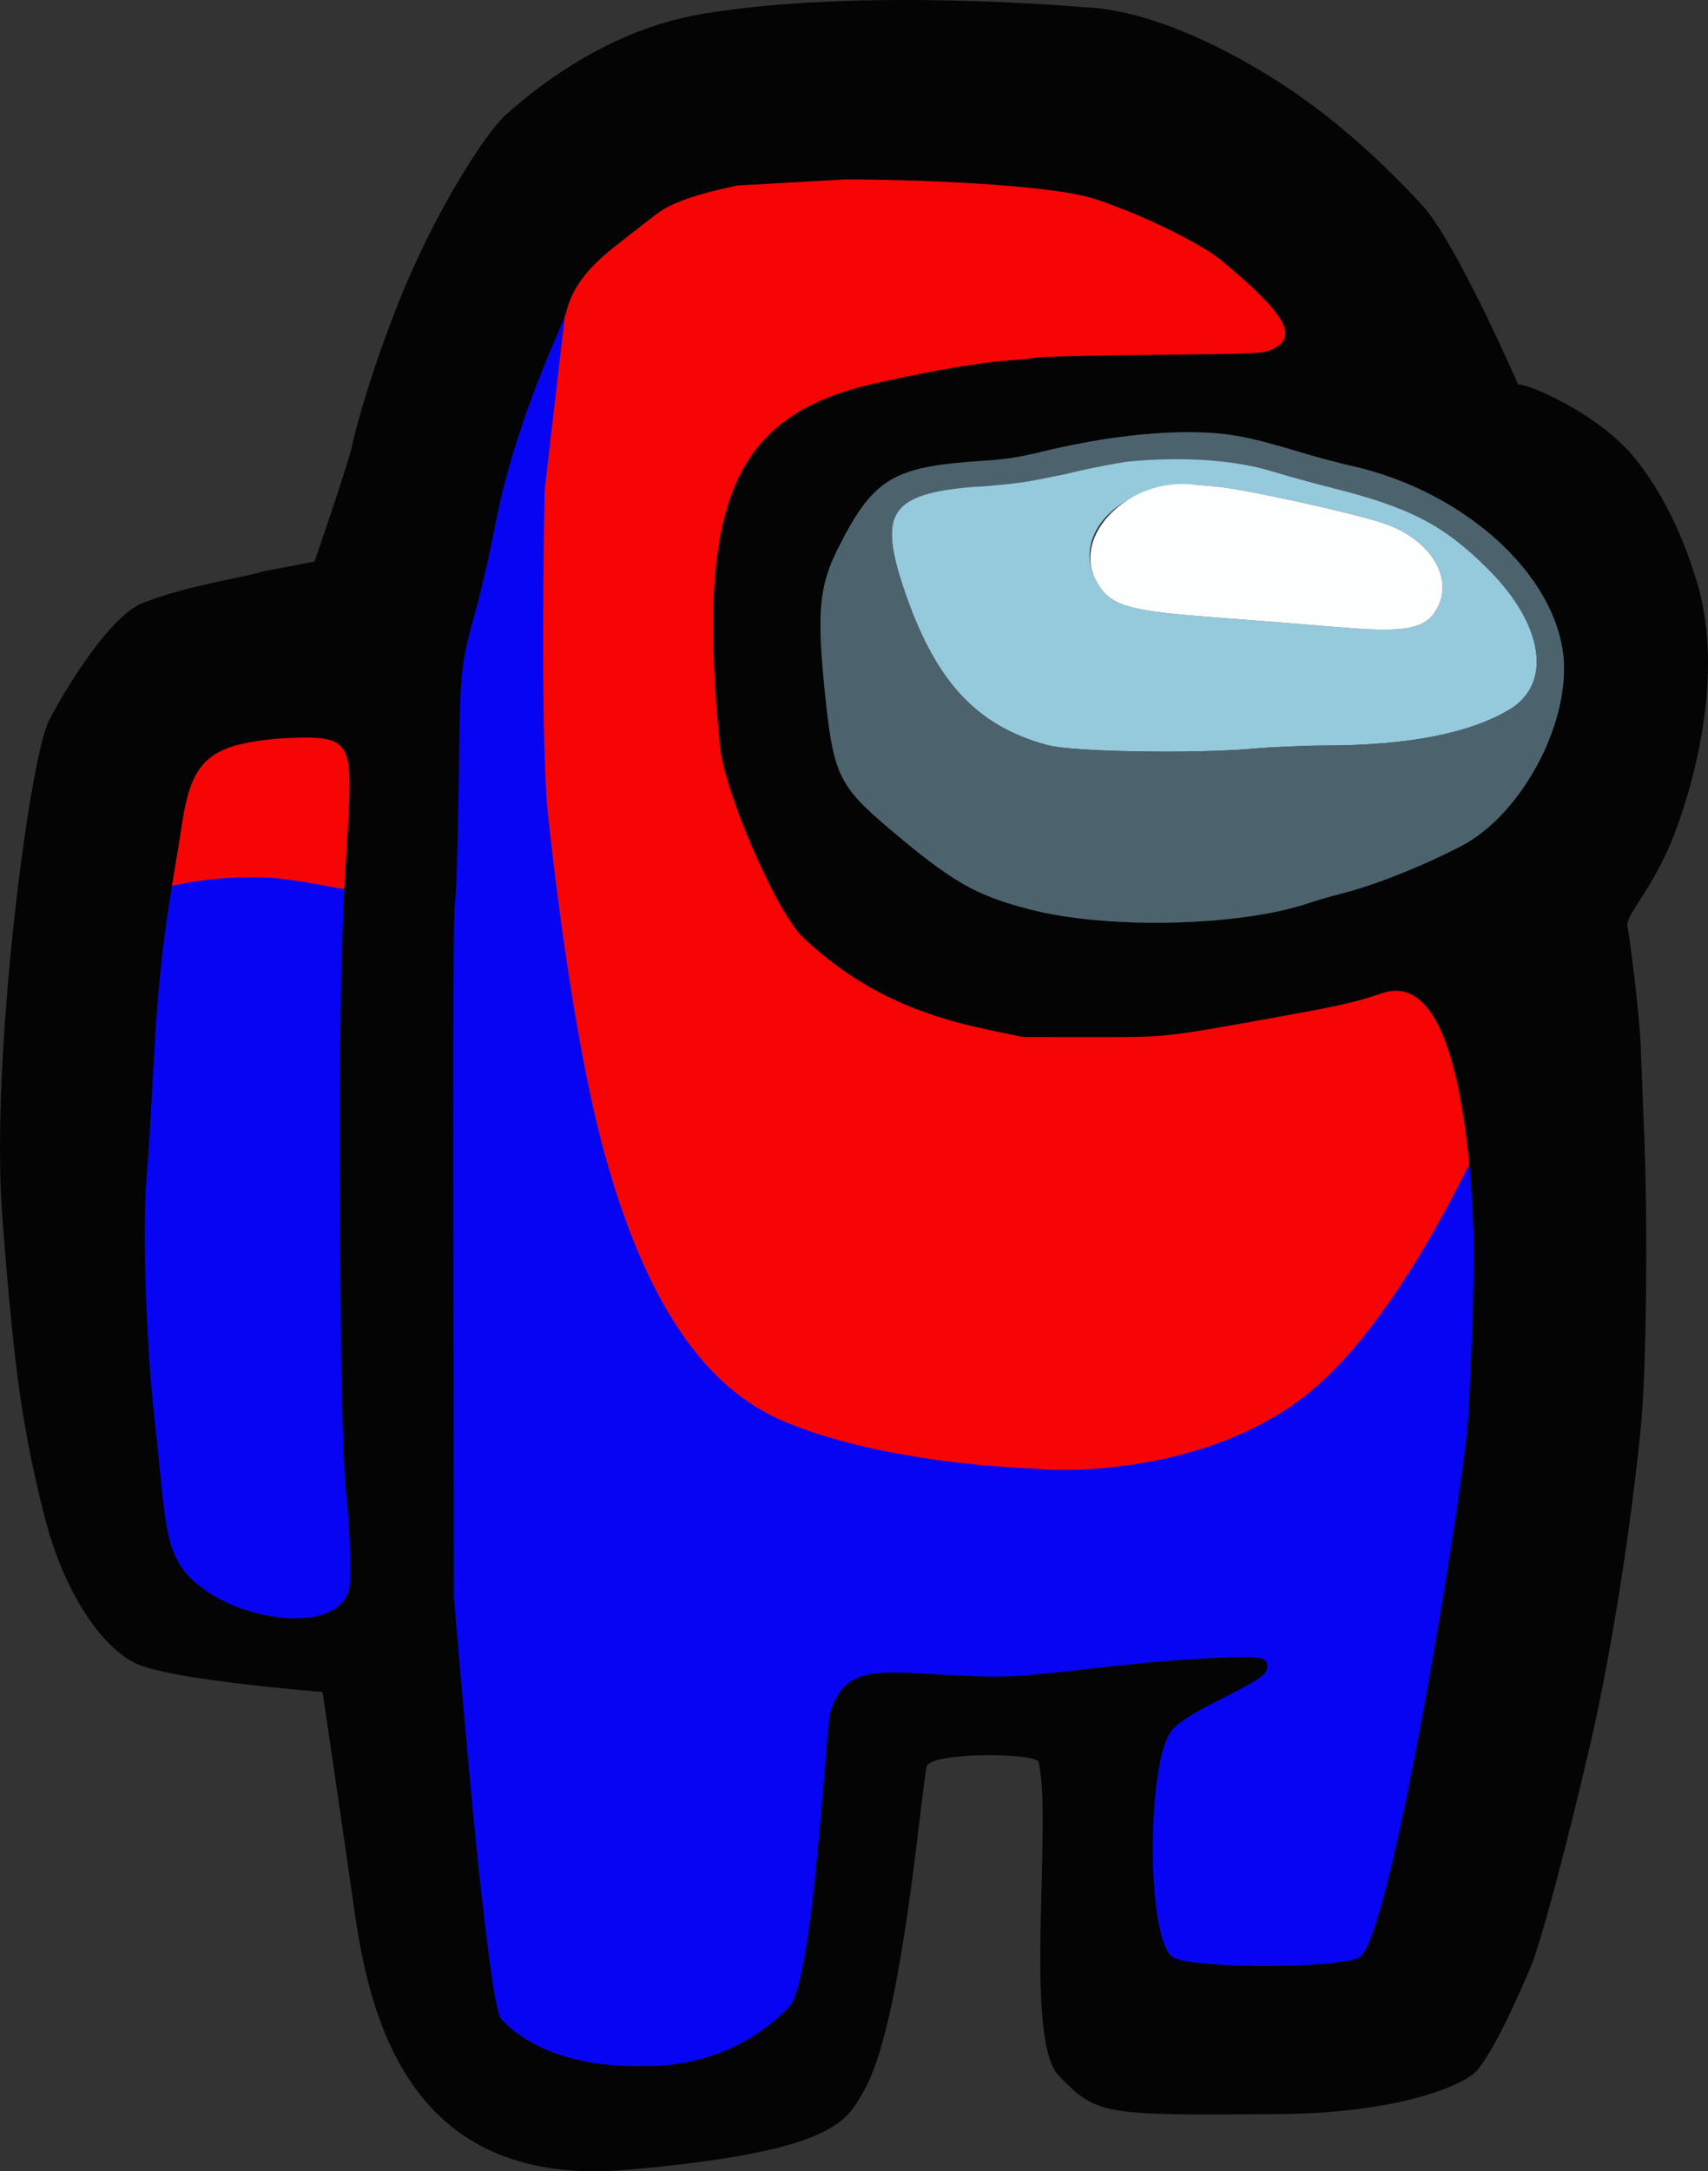 <?xml version="1.0" encoding="utf-8"?>
<svg viewBox="58.08 19.387 348.004 442.164" xmlns="http://www.w3.org/2000/svg">
  <rect x="58.08" y="19.387" width="348.004" height="442.164" fill="#333333" stroke="none"/>
  <g id="svgg" transform="matrix(-1, 0, 0, 1, 437.155, -0.783)">
    <path id="primary" d="M 165.967 57.181 C 154.597 59.58 133.813 63.526 126.748 69.428 C 113.713 80.319 112.335 90.657 117.844 93.192 C 119.659 94.026 123.804 96.844 145.594 97.084 C 157.914 97.221 166.495 95.584 166.935 95.719 C 167.375 95.854 169.621 99.869 172.777 100.1 C 186.885 101.135 206.276 101.511 212.739 105.338 C 228.736 114.812 233.329 131.48 229.359 171.735 C 228.433 181.119 216.128 203.56 210.797 208.546 C 200.269 218.394 190.597 217.982 174.726 221.28 L 170.6 223.462 L 156.832 225.096 C 141.149 225.104 144.662 226.191 119.323 221.61 C 108.249 219.608 105.018 218.394 99.753 216.608 C 84.651 211.484 76.043 218.299 79.344 237.278 C 80.21 242.253 74.543 249.139 75.018 252.109 C 75.494 255.079 85.367 265.823 83.582 269.85 C 81.797 273.877 86.656 276.126 88.314 280.038 C 93.873 293.155 97.366 296.334 103.711 304.332 C 108.491 310.358 121.36 317.253 130.327 318.592 C 132.457 318.911 137.291 319.64 141.069 320.214 C 147.776 321.233 148.311 321.254 163.869 321.1 L 179.8 320.942 L 184.214 319.687 C 190.312 317.953 196.216 317.052 206.327 315.611 C 224.207 313.065 226.288 312.714 240.909 295.277 C 243.042 292.733 245.793 287.636 247.321 283.4 C 249.271 277.99 252.344 270.163 253.946 266.522 C 256.063 261.712 256.675 259.514 257.377 254.2 C 258.132 248.49 260.107 239.213 261.597 234.377 C 263.231 229.075 263.458 227.815 264.617 217.6 C 265.179 212.65 266.17 205.928 266.819 202.663 C 267.819 197.637 268 195.78 268 190.566 C 268 185.654 268.201 183.371 268.99 179.303 C 270.635 170.82 269.11 177.182 270.797 155.118 C 273.813 115.668 274.507 122.327 271.38 109.91 C 270.321 105.708 269.869 101.643 269.63 99.041 C 268.593 87.742 264.32 86.039 263.747 83.8 C 262.401 78.542 259.379 74.612 252.8 69.561 C 250.93 68.125 247.632 65.566 245.472 63.873 C 241.097 60.446 236.323 57.944 232.4 57.023 C 228.153 56.025 170.798 56.161 165.967 57.181 M 313.058 170.443 C 308.635 171.482 305.846 169.895 305.959 177.824 C 306.19 194.006 299.753 201.725 314.735 201.678 C 320.554 201.66 338.342 201.696 340.584 202.341 C 349.987 205.047 347.086 200.793 345.046 187.162 C 343.113 174.244 338.286 167.695 324.369 166.413 C 317.238 165.756 315.679 165.177 313.506 165.688" stroke="none" fill="#f70405" fill-rule="evenodd"/>
    <path id="secondary" d="M 268.105 119.972 C 268.105 119.972 269.126 170.76 267.391 186.469 C 265.104 207.177 261.295 235.406 255.922 255 C 244.708 295.897 228.486 305.961 218.189 310.107 C 194.97 319.456 161.936 319.358 168.024 319.218 C 171.718 319.133 138.945 322.922 114.885 305.729 C 93.129 290.182 76.324 249.023 75.852 249.831 C 74.466 252.205 75.299 260.473 74.934 270.993 C 74.739 276.604 75.758 283.715 75.495 286.134 C 74.935 291.299 75.633 296.576 76.744 302.11 C 77.186 304.31 77.586 307.82 77.823 309.91 C 78.06 312 78.784 316.431 79.432 319.756 C 80.08 323.081 81.439 328.841 81.884 332.556 C 83.799 348.565 79.203 354.99 82.54 365.656 C 86.687 378.912 90.727 376.579 90.802 393.91 C 90.875 410.664 96.328 418.917 102.844 421.799 C 107.946 424.056 136.021 423.412 140.414 421.147 C 146.062 418.235 149.999 403.582 148.289 393.4 C 148.068 392.08 148.551 388.784 148.229 386.075 C 147.161 377.103 148.975 377.959 143.744 371.847 C 138.309 365.496 126.756 363.191 126.079 360.463 C 125.323 357.42 122.818 359.642 134.163 360.247 C 151.602 361.178 164.341 366.291 173.28 364.543 C 177.125 363.791 180.785 363.659 183.502 363.918 C 189.664 364.503 193.76 363.204 197.502 364.203 C 201.486 365.268 203.853 364.147 206.075 366.309 C 207.403 367.601 206.862 366.705 207.099 369.973 C 207.327 373.121 208.525 377.301 207.381 377.76 C 199.987 380.725 210.401 401.062 211.684 407.865 C 213.568 417.853 211.095 419.296 213.662 426.127 C 224.525 455.039 250.446 449.335 267.305 440.868 C 274.301 437.355 285.943 430.475 286.845 421.874 C 287.413 416.463 288.555 365.985 288.775 364.784 C 288.995 363.583 292.556 345.832 292.556 345.832 L 293.676 276.168 C 293.758 225.368 290.18 206.45 289.836 203.8 C 289.574 201.776 288.777 191.151 288.613 179.232 C 288.286 155.478 292.8 155.964 289.286 143.168 C 288.319 139.648 285.513 130.964 284.469 125.574 C 280.063 102.82 265.558 66.992 262.357 70.534 M 306.933 251.492 C 306.861 295.614 306.789 316.599 305.887 324.757 C 305.158 331.351 302.175 343.358 302.694 345.285 C 305.521 355.784 339.9 351.344 345.748 339.232 C 347.298 336.024 349.27 331.652 350.247 321.715 C 350.688 317.232 352.204 311.212 352.439 309.122 C 354.142 293.946 353.14 270.703 352.284 260.361 C 351.838 254.964 353.058 250.146 352.107 232.835 C 350.846 209.855 354.793 206.178 347.785 201.976 C 344.992 200.302 335.56 198.56 325.652 198.852 C 318.897 199.051 311.606 200.944 307.282 201.515" stroke="none" fill="#0704f4" fill-rule="evenodd"/>
    <path id="stroke" d="M 158.415 21.627 C 143.238 22.062 124.234 32.427 112.469 41.011 C 103.103 47.844 95.306 55.49 89.486 61.737 C 82.402 69.342 69.721 98.557 69.721 98.557 C 69.378 97.745 53.714 103.792 45.786 113.707 C 37.657 123.873 34.141 136.157 33.651 137.652 C 26.322 160.034 36.728 187.419 38.778 192.163 C 43.245 202.499 48.17 206.796 47.466 209.023 C 47.152 210.013 45.044 226.336 44.767 233.4 C 44.577 238.24 44.249 246.61 44.038 252 C 43.323 270.274 43.621 299.59 44.77 311 C 47.429 337.397 51.997 362.12 54.866 374.524 C 59.299 393.689 65.248 416.768 67.641 421.8 C 68.582 423.78 73.486 435.886 77.954 441.614 C 80.287 444.606 93.668 450.475 118.236 450.683 C 154.772 450.991 155.587 450.85 163.381 442.829 C 170.597 435.404 164.588 390.633 167.473 379.002 C 167.954 377.065 189.602 376.902 190.273 379.94 C 191.504 385.519 195.316 432.808 203.079 445.987 C 206.561 451.898 208.309 458.259 251.257 462.031 C 294.205 465.803 303.376 433.654 306.813 409.598 C 310.098 386.606 313.361 364.716 313.361 364.716 C 313.361 364.716 343.717 362.39 351.266 358.977 C 357.681 356.077 365.893 345.414 370.043 328.808 C 374.081 312.649 376.077 301.595 378.636 267.501 C 380.998 236.032 373.265 175.658 369.167 167.061 C 368.066 164.751 357.722 145.916 349.842 142.895 C 340.374 139.266 329.368 137.759 325.545 136.558 L 315 134.525 C 315 134.525 308.113 114.749 307.264 110.611 C 306.46 106.692 302.876 94.204 297.656 81.232 C 289.975 62.146 279.634 46.683 276.053 43.577 C 272.472 40.471 257.25 26.624 236.169 23.039 C 203.892 17.55 158.415 21.627 158.415 21.627 M 228.915 57.952 C 232.838 58.873 241.096 60.446 245.471 63.873 C 247.631 65.566 250.929 68.125 252.799 69.561 C 259.39 74.621 262.425 78.574 263.732 83.8 C 264.446 86.655 273.876 104.883 278.198 127.2 C 279.242 132.59 280.886 139.88 281.853 143.4 C 285.367 156.196 285.267 155.246 285.594 179 C 285.758 190.919 286.09 201.776 286.352 203.8 C 286.696 206.45 286.79 225.6 286.708 276.4 L 286.598 345.4 C 286.598 345.4 282.659 392.474 280.794 407.394 C 280.242 411.81 278.373 429.765 276.935 431.349 C 273.907 434.684 265.564 441.202 248.534 440.895 C 245.755 440.845 231.051 441.726 218.39 428.994 C 213.244 423.82 210.825 371.68 209.869 368.672 C 206.278 357.378 197.125 361.461 176.109 361.591 C 167.001 361.647 151.802 358.875 134.363 357.944 C 123.018 357.339 120.213 357.188 120.969 360.231 C 121.646 362.959 136.599 368.149 140.282 372.483 C 145.493 378.613 145.597 415.907 139.949 418.819 C 135.556 421.084 107.326 421.108 102.224 418.851 C 95.708 415.969 80.787 322.422 79.995 309.6 C 79.203 296.778 78.614 277.611 78.809 272 C 79.437 253.893 82.328 217.291 97.43 222.415 C 102.695 224.201 105.926 224.95 117 226.952 C 142.339 231.533 140.917 231.375 156.6 231.367 L 170.6 231.359 L 177.745 229.874 C 193.616 226.576 204.914 220.949 215.442 211.101 C 220.773 206.115 231.452 181.584 232.378 172.2 C 237.306 122.238 229.714 104.63 200.458 98.159 C 188.87 95.596 179.709 94.021 173.937 93.597 C 170.781 93.366 167.839 93.067 167.399 92.932 C 166.959 92.797 156.519 92.576 144.199 92.439 C 122.409 92.199 121.748 92.168 119.933 91.334 C 114.424 88.799 116.964 84.268 129.999 73.377 C 133.803 70.199 145.043 64.34 155.957 60.704 C 165.313 57.588 195.613 56.645 207.078 56.717 M 154.4 109.656 C 158.25 110.306 163.97 111.468 167.111 112.239 C 171.46 113.308 174.273 113.734 178.911 114.028 C 197.212 115.187 201.153 117.586 208.386 131.973 C 212.15 139.458 212.652 144.932 211.034 160.831 C 209.297 177.891 208.233 180.159 197.845 188.945 C 184.925 199.874 180.199 202.569 168.942 205.432 C 153.033 209.476 126.057 208.795 112.2 203.999 C 110.88 203.542 108.01 202.714 105.822 202.158 C 98.964 200.414 89.438 196.64 81.4 192.481 C 70.003 186.585 60.374 169.968 60.407 156.256 C 60.45 138.678 79.706 120.381 103.8 115.024 C 106.44 114.437 111.21 113.161 114.4 112.189 C 129.387 107.62 138.589 107.336 154.348 109.656 M 322.6 170.593 C 336.517 171.875 340.058 175.048 341.991 187.966 C 343.714 199.476 346.347 210.872 347.605 233.8 C 348.556 251.111 348.783 254.803 349.229 260.2 C 350.085 270.542 349.319 293.624 347.616 308.8 C 347.381 310.89 346.829 316.267 346.388 320.75 C 345.411 330.687 344.725 334.255 343.175 337.463 C 337.327 349.575 310.827 354.498 308 343.999 C 307.481 342.072 307.73 331.994 308.459 325.4 C 309.361 317.242 309.755 296.096 309.827 251.974 C 309.911 200.475 308.033 193.273 307.876 180.919 C 307.743 170.535 309.668 169.805 322.6 170.593" stroke="none" fill="#040404" fill-rule="evenodd" style=""/>
    <path id="eyes-normal" d="M 128.111 114.056 C 126.742 114.253 122.962 115.21 119.711 116.184 C 116.46 117.159 111.211 118.604 108.048 119.396 C 91.746 123.478 84.856 127.055 75.772 136.152 C 64.528 147.413 62.74 159.42 71.528 164.665 C 79.71 169.549 92.266 171.983 109.329 171.995 C 113.25 171.998 119.725 172.284 123.718 172.632 C 136.036 173.704 160.551 173.282 165.648 171.909 C 180.364 167.946 188.792 158.659 195.152 139.4 C 200.201 124.113 197.249 119.344 179 119.191 C 175.288 119.16 174.73 117.828 173.49 117.633 C 171.51 117.323 170.134 118.06 169.052 117.634 C 168.053 117.241 165.246 117.626 160.685 116.372 C 149.128 113.195 136.668 112.828 128.111 114.056 M 140 119.196 C 152.614 120.443 160.362 129.94 155.725 138.469 C 153.033 143.421 149.611 144.513 132.8 145.789 C 123.79 146.473 112.473 147.369 104.937 147.996 C 92.052 149.067 88.085 148.115 85.963 143.441 C 83.146 137.238 88.028 129.892 97.032 126.787 C 103.257 124.641 125.96 119.671 131.6 119.22 C 133.69 119.053 135.58 118.895 135.8 118.869 C 136.02 118.842 137.91 118.99 140 119.196" stroke="none" fill-rule="evenodd" fill="#95c9dc"/>
    <path id="eyes-light" d="M131.600 119.220 C 125.960 119.671,103.257 124.641,97.032 126.787 C 88.028 129.892,83.146 137.238,85.963 143.441 C 88.085 148.115,92.052 149.067,104.937 147.996 C 112.473 147.369,123.790 146.473,132.800 145.789 C 149.611 144.513,153.033 143.421,155.725 138.469 C 160.830 129.080,148.861 117.306,135.800 118.869 C 135.580 118.895,133.690 119.053,131.600 119.220 " stroke="none" fill-rule="evenodd" fill="#fdffff"/>
    <path id="eyes-dark" d="M 131.2 108.394 C 126.763 108.762 122.43 109.741 114.4 112.189 C 111.21 113.161 106.44 114.437 103.8 115.024 C 79.706 120.381 60.45 138.678 60.407 156.256 C 60.374 169.968 70.003 186.585 81.4 192.481 C 89.438 196.64 98.964 200.414 105.822 202.158 C 108.01 202.714 110.88 203.542 112.2 203.999 C 126.057 208.795 153.033 209.476 168.942 205.432 C 180.199 202.569 184.925 199.874 197.845 188.945 C 208.233 180.159 209.297 177.891 211.034 160.831 C 212.652 144.932 212.15 139.458 208.386 131.973 C 201.153 117.586 197.212 115.187 178.911 114.028 C 174.273 113.734 171.46 113.308 167.111 112.239 C 153.848 108.982 140.868 107.592 131.2 108.394 M 149.485 114.195 C 151.732 114.515 156.772 115.494 160.685 116.372 C 169.629 118.378 171.591 118.68 179 119.191 C 197.277 120.454 200.201 124.113 195.152 139.4 C 188.792 158.659 180.364 167.946 165.648 171.909 C 160.551 173.282 136.036 173.704 123.718 172.632 C 119.725 172.284 113.25 171.998 109.329 171.995 C 92.266 171.983 79.71 169.549 71.528 164.665 C 62.74 159.42 64.528 147.413 75.772 136.152 C 84.856 127.055 91.746 123.478 108.048 119.396 C 111.211 118.604 116.46 117.159 119.711 116.184 C 128.573 113.529 139.819 113.208 149.485 114.195" stroke="none" fill-rule="evenodd" fill="#4c636d"/>
  </g>
</svg>